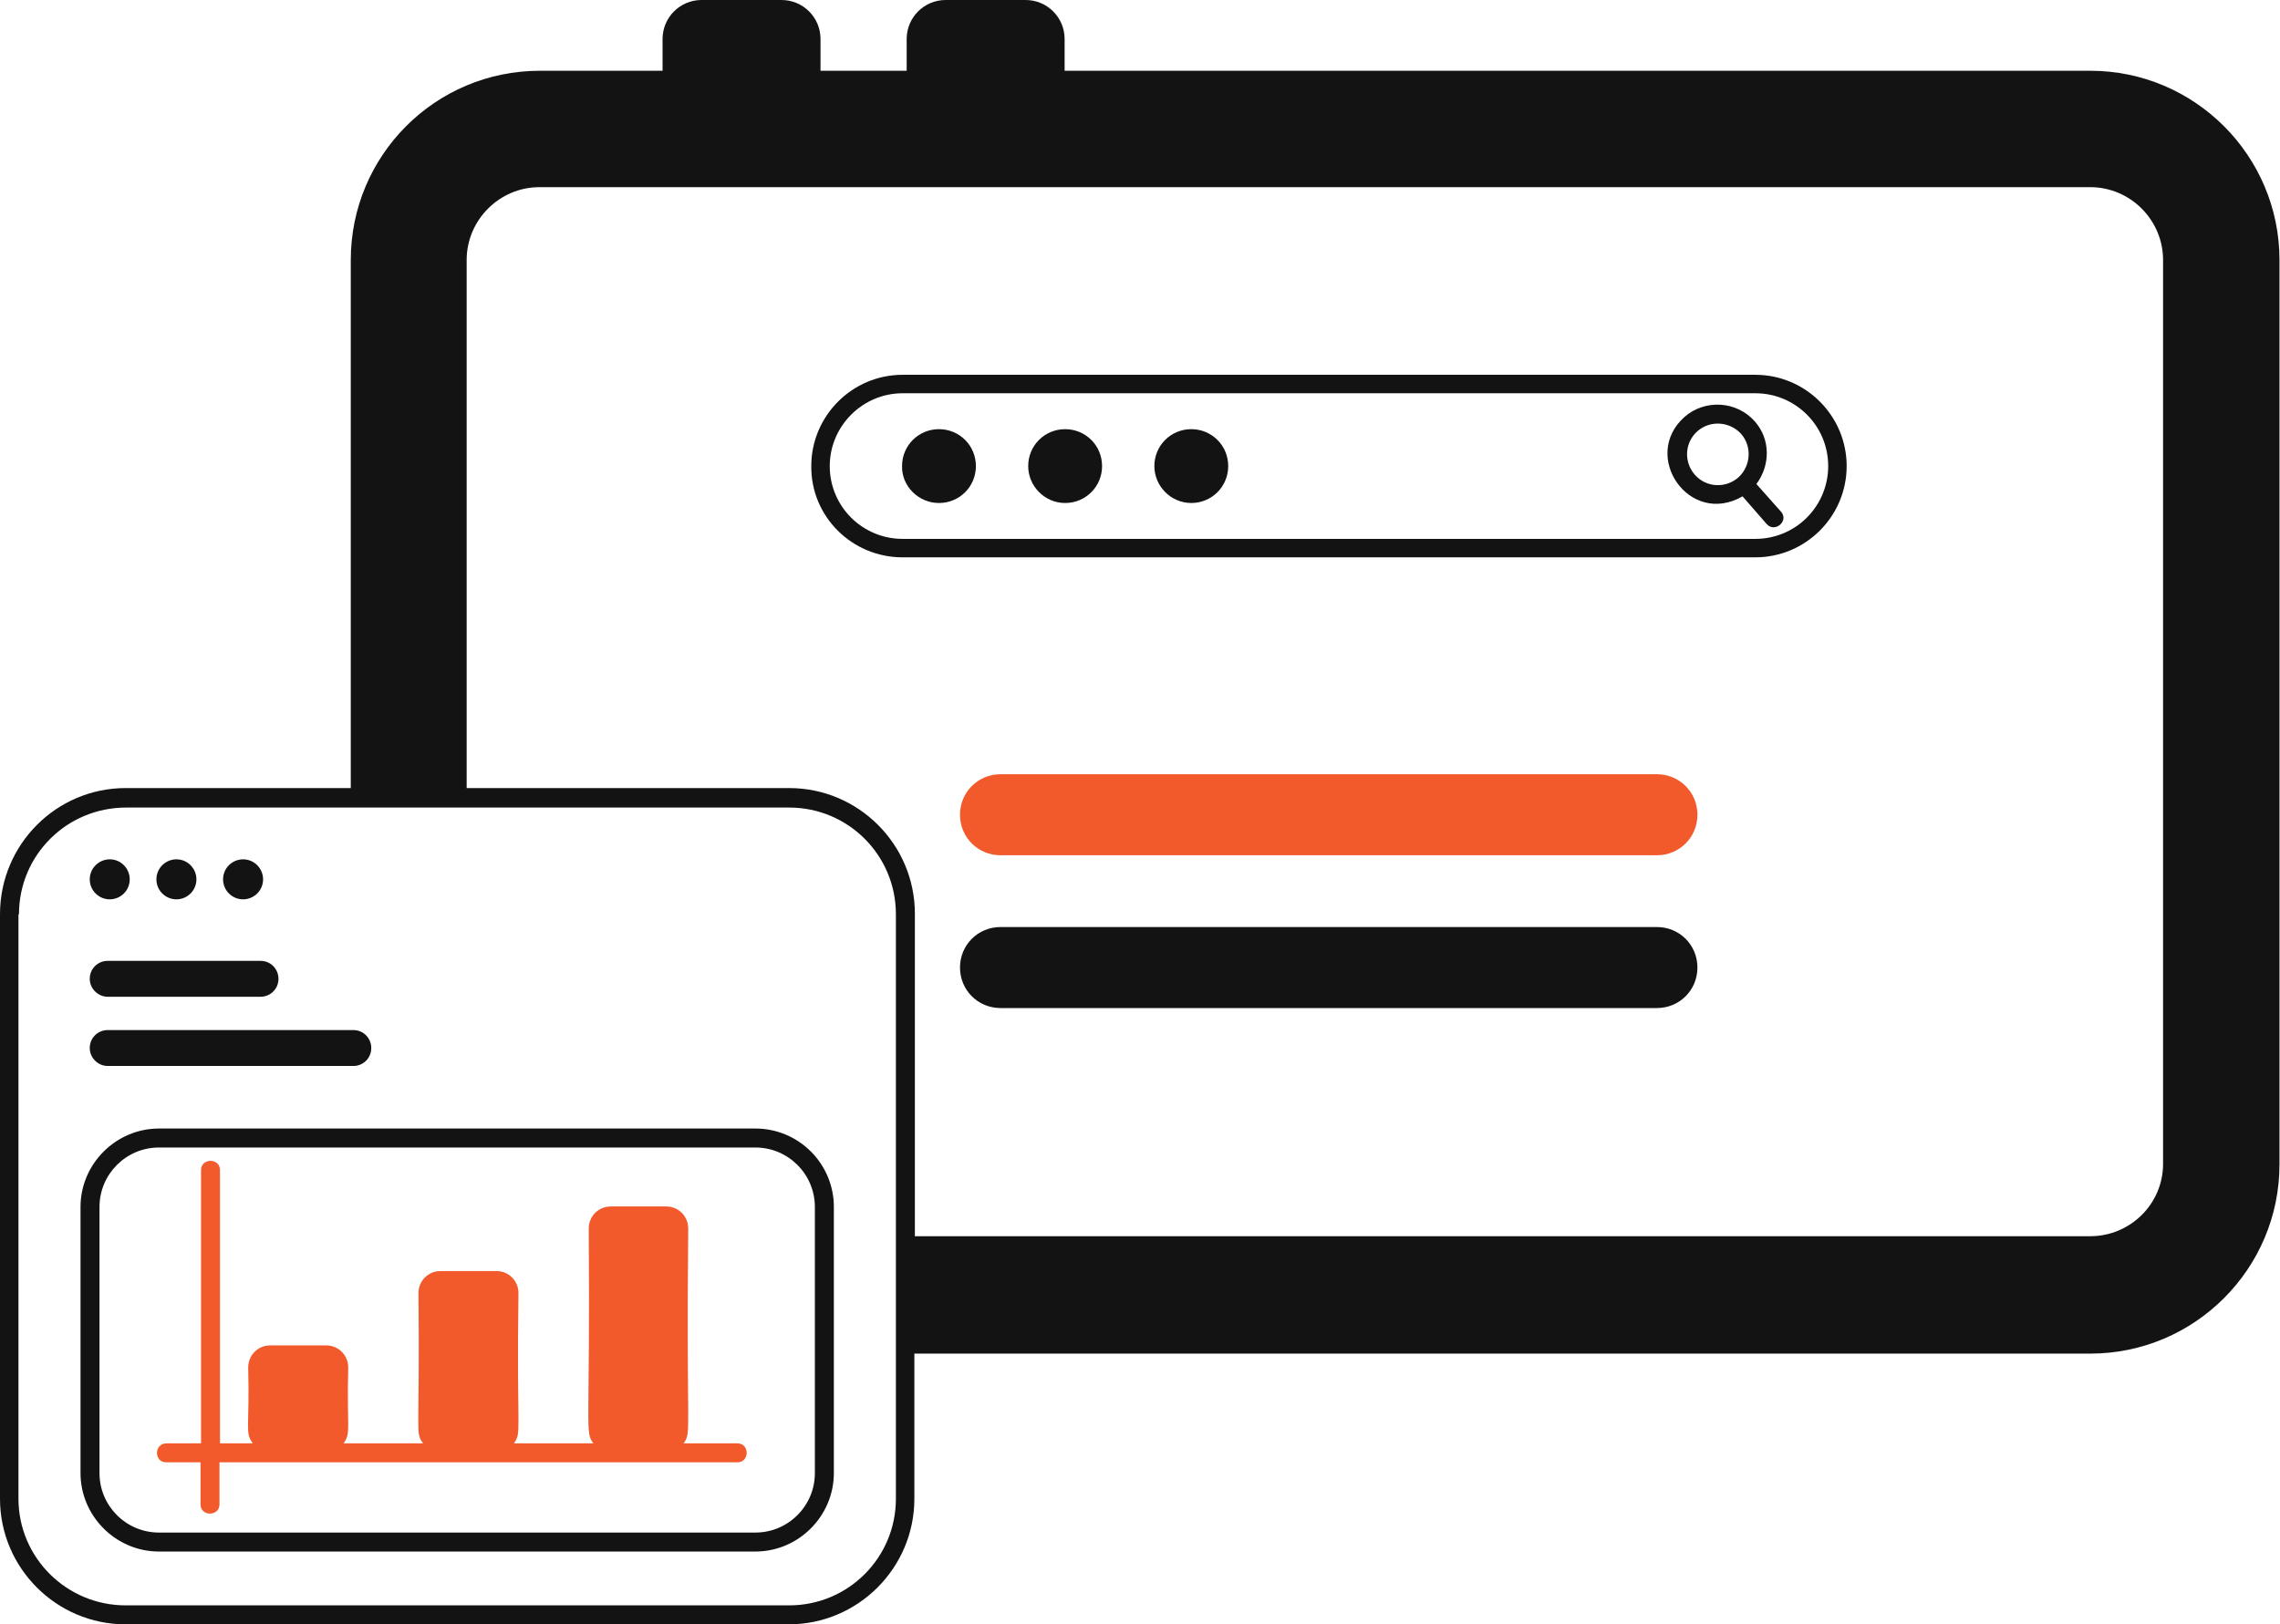 <svg width="80" height="57" viewBox="0 0 80 57" fill="none" xmlns="http://www.w3.org/2000/svg">
    <g clip-path="url(#clip0_86_621)">
    <path d="M31.669 19.559H61.592C63.356 19.559 64.795 18.12 64.795 16.356C64.795 14.593 63.356 13.153 61.592 13.153H31.669C29.905 13.153 28.466 14.593 28.466 16.356C28.448 18.12 29.887 19.559 31.669 19.559ZM31.669 13.801H61.592C62.996 13.801 64.147 14.935 64.147 16.356C64.147 17.76 63.014 18.911 61.592 18.911H31.669C30.265 18.911 29.114 17.778 29.114 16.356C29.114 14.953 30.265 13.801 31.669 13.801Z" fill="#131313"/>
    <path d="M61.142 17.418L61.988 18.39C62.276 18.713 62.78 18.282 62.492 17.958L61.628 16.986C62.114 16.338 62.132 15.421 61.574 14.791C60.945 14.071 59.829 13.999 59.109 14.629C57.562 15.996 59.271 18.497 61.142 17.418ZM59.559 15.133C60.009 14.737 60.693 14.791 61.089 15.223C61.484 15.672 61.43 16.356 60.999 16.752C60.549 17.148 59.865 17.112 59.469 16.662C59.073 16.212 59.109 15.529 59.559 15.133Z" fill="#131313"/>
    <path d="M32.947 17.652C33.666 17.652 34.242 17.076 34.242 16.356C34.242 15.636 33.666 15.061 32.947 15.061C32.227 15.061 31.651 15.636 31.651 16.356C31.633 17.058 32.227 17.652 32.947 17.652Z" fill="#131313"/>
    <path d="M37.373 17.652C38.093 17.652 38.669 17.076 38.669 16.356C38.669 15.636 38.093 15.061 37.373 15.061C36.653 15.061 36.077 15.636 36.077 16.356C36.077 17.058 36.653 17.652 37.373 17.652Z" fill="#131313"/>
    <path d="M41.8 17.652C42.519 17.652 43.095 17.076 43.095 16.356C43.095 15.636 42.519 15.061 41.8 15.061C41.08 15.061 40.504 15.636 40.504 16.356C40.504 17.058 41.08 17.652 41.8 17.652Z" fill="#131313"/>
    <path d="M4.408 57.004H27.674C30.104 57.004 32.083 55.025 32.083 52.596V47.503H73.342C77.013 47.503 79.982 44.516 79.982 40.864V9.123C79.982 5.47 77.013 2.483 73.342 2.483H37.355V1.368C37.355 0.612 36.743 0 35.987 0H33.18C32.425 0 31.813 0.612 31.813 1.368V2.483H28.79V1.368C28.79 0.612 28.178 0 27.422 0H24.615C23.86 0 23.248 0.612 23.248 1.368V2.483H18.947C15.259 2.483 12.308 5.47 12.308 9.123V27.656H4.408C1.979 27.656 0 29.636 0 32.083V52.596C0 55.025 1.979 57.004 4.408 57.004ZM16.374 9.123C16.374 7.719 17.526 6.568 18.929 6.568H73.342C74.746 6.568 75.897 7.719 75.897 9.123V40.846C75.897 42.249 74.746 43.383 73.342 43.383H32.101V32.065C32.101 29.636 30.122 27.656 27.692 27.656H16.374V9.123ZM0.666 32.083C0.666 30.014 2.339 28.34 4.426 28.34C12.632 28.34 19.613 28.34 27.692 28.34C29.762 28.34 31.435 30.014 31.435 32.083C31.435 38.902 31.435 45.128 31.435 52.596C31.435 54.665 29.762 56.338 27.692 56.338H4.408C2.339 56.338 0.648 54.665 0.648 52.596V32.083H0.666Z" fill="#131313"/>
    <path d="M5.578 54.449H26.505C28.016 54.449 29.258 53.207 29.258 51.696V42.357C29.258 40.828 28.016 39.604 26.505 39.604H5.578C4.067 39.604 2.825 40.846 2.825 42.357V51.696C2.825 53.207 4.067 54.449 5.578 54.449ZM3.491 42.357C3.491 41.206 4.426 40.27 5.578 40.27H26.505C27.656 40.27 28.592 41.206 28.592 42.357V51.696C28.592 52.847 27.656 53.783 26.505 53.783H5.578C4.426 53.783 3.491 52.847 3.491 51.696V42.357Z" fill="#131313"/>
    <path d="M5.83 51.318H7.036V52.794C7.036 53.225 7.701 53.225 7.701 52.794V51.318H25.875C26.307 51.318 26.307 50.652 25.875 50.652H23.986C24.273 50.238 24.076 50.472 24.148 43.113C24.148 42.681 23.806 42.339 23.374 42.339H21.43C20.999 42.339 20.657 42.681 20.657 43.113C20.711 50.238 20.513 50.238 20.819 50.652H18.03C18.318 50.256 18.12 50.346 18.192 45.38C18.192 44.948 17.85 44.606 17.418 44.606H15.457C15.025 44.606 14.683 44.948 14.683 45.38C14.737 50.4 14.557 50.256 14.845 50.652H12.056C12.326 50.274 12.164 50.148 12.218 47.989C12.218 47.557 11.876 47.215 11.444 47.215H9.483C9.051 47.215 8.709 47.557 8.709 47.989C8.763 50.13 8.583 50.274 8.871 50.652H7.719V41.062C7.719 40.63 7.054 40.63 7.054 41.062V50.652H5.848C5.398 50.652 5.398 51.318 5.83 51.318Z" fill="#F25A2C"/>
    <path d="M3.779 34.98H9.141C9.483 34.98 9.771 34.71 9.771 34.35C9.771 34.008 9.501 33.72 9.141 33.72H3.779C3.437 33.72 3.149 33.99 3.149 34.35C3.149 34.692 3.437 34.98 3.779 34.98Z" fill="#131313"/>
    <path d="M3.779 37.409H12.398C12.74 37.409 13.027 37.139 13.027 36.779C13.027 36.437 12.758 36.149 12.398 36.149H3.779C3.437 36.149 3.149 36.419 3.149 36.779C3.149 37.121 3.437 37.409 3.779 37.409Z" fill="#131313"/>
    <path d="M3.851 31.561C4.229 31.561 4.552 31.255 4.552 30.859C4.552 30.481 4.247 30.157 3.851 30.157C3.473 30.157 3.149 30.463 3.149 30.859C3.149 31.255 3.473 31.561 3.851 31.561Z" fill="#131313"/>
    <path d="M6.19 31.561C6.568 31.561 6.892 31.255 6.892 30.859C6.892 30.481 6.586 30.157 6.19 30.157C5.812 30.157 5.488 30.463 5.488 30.859C5.488 31.255 5.812 31.561 6.19 31.561Z" fill="#131313"/>
    <path d="M8.529 31.561C8.907 31.561 9.231 31.255 9.231 30.859C9.231 30.481 8.925 30.157 8.529 30.157C8.151 30.157 7.827 30.463 7.827 30.859C7.827 31.255 8.151 31.561 8.529 31.561Z" fill="#131313"/>
    <path d="M58.138 27.171H35.106C34.314 27.171 33.684 27.8 33.684 28.592C33.684 29.384 34.314 30.014 35.106 30.014H58.138C58.929 30.014 59.559 29.384 59.559 28.592C59.559 27.8 58.929 27.171 58.138 27.171Z" fill="#F25A2C"/>
    <path d="M58.138 32.533H35.106C34.314 32.533 33.684 33.162 33.684 33.954C33.684 34.746 34.314 35.376 35.106 35.376H58.138C58.929 35.376 59.559 34.746 59.559 33.954C59.559 33.162 58.929 32.533 58.138 32.533Z" fill="#131313"/>
    </g>
    <defs>
    <clipPath id="clip0_86_621">
    <rect width="80" height="57.004" fill="white"/>
    </clipPath>
    </defs>
    </svg>
    